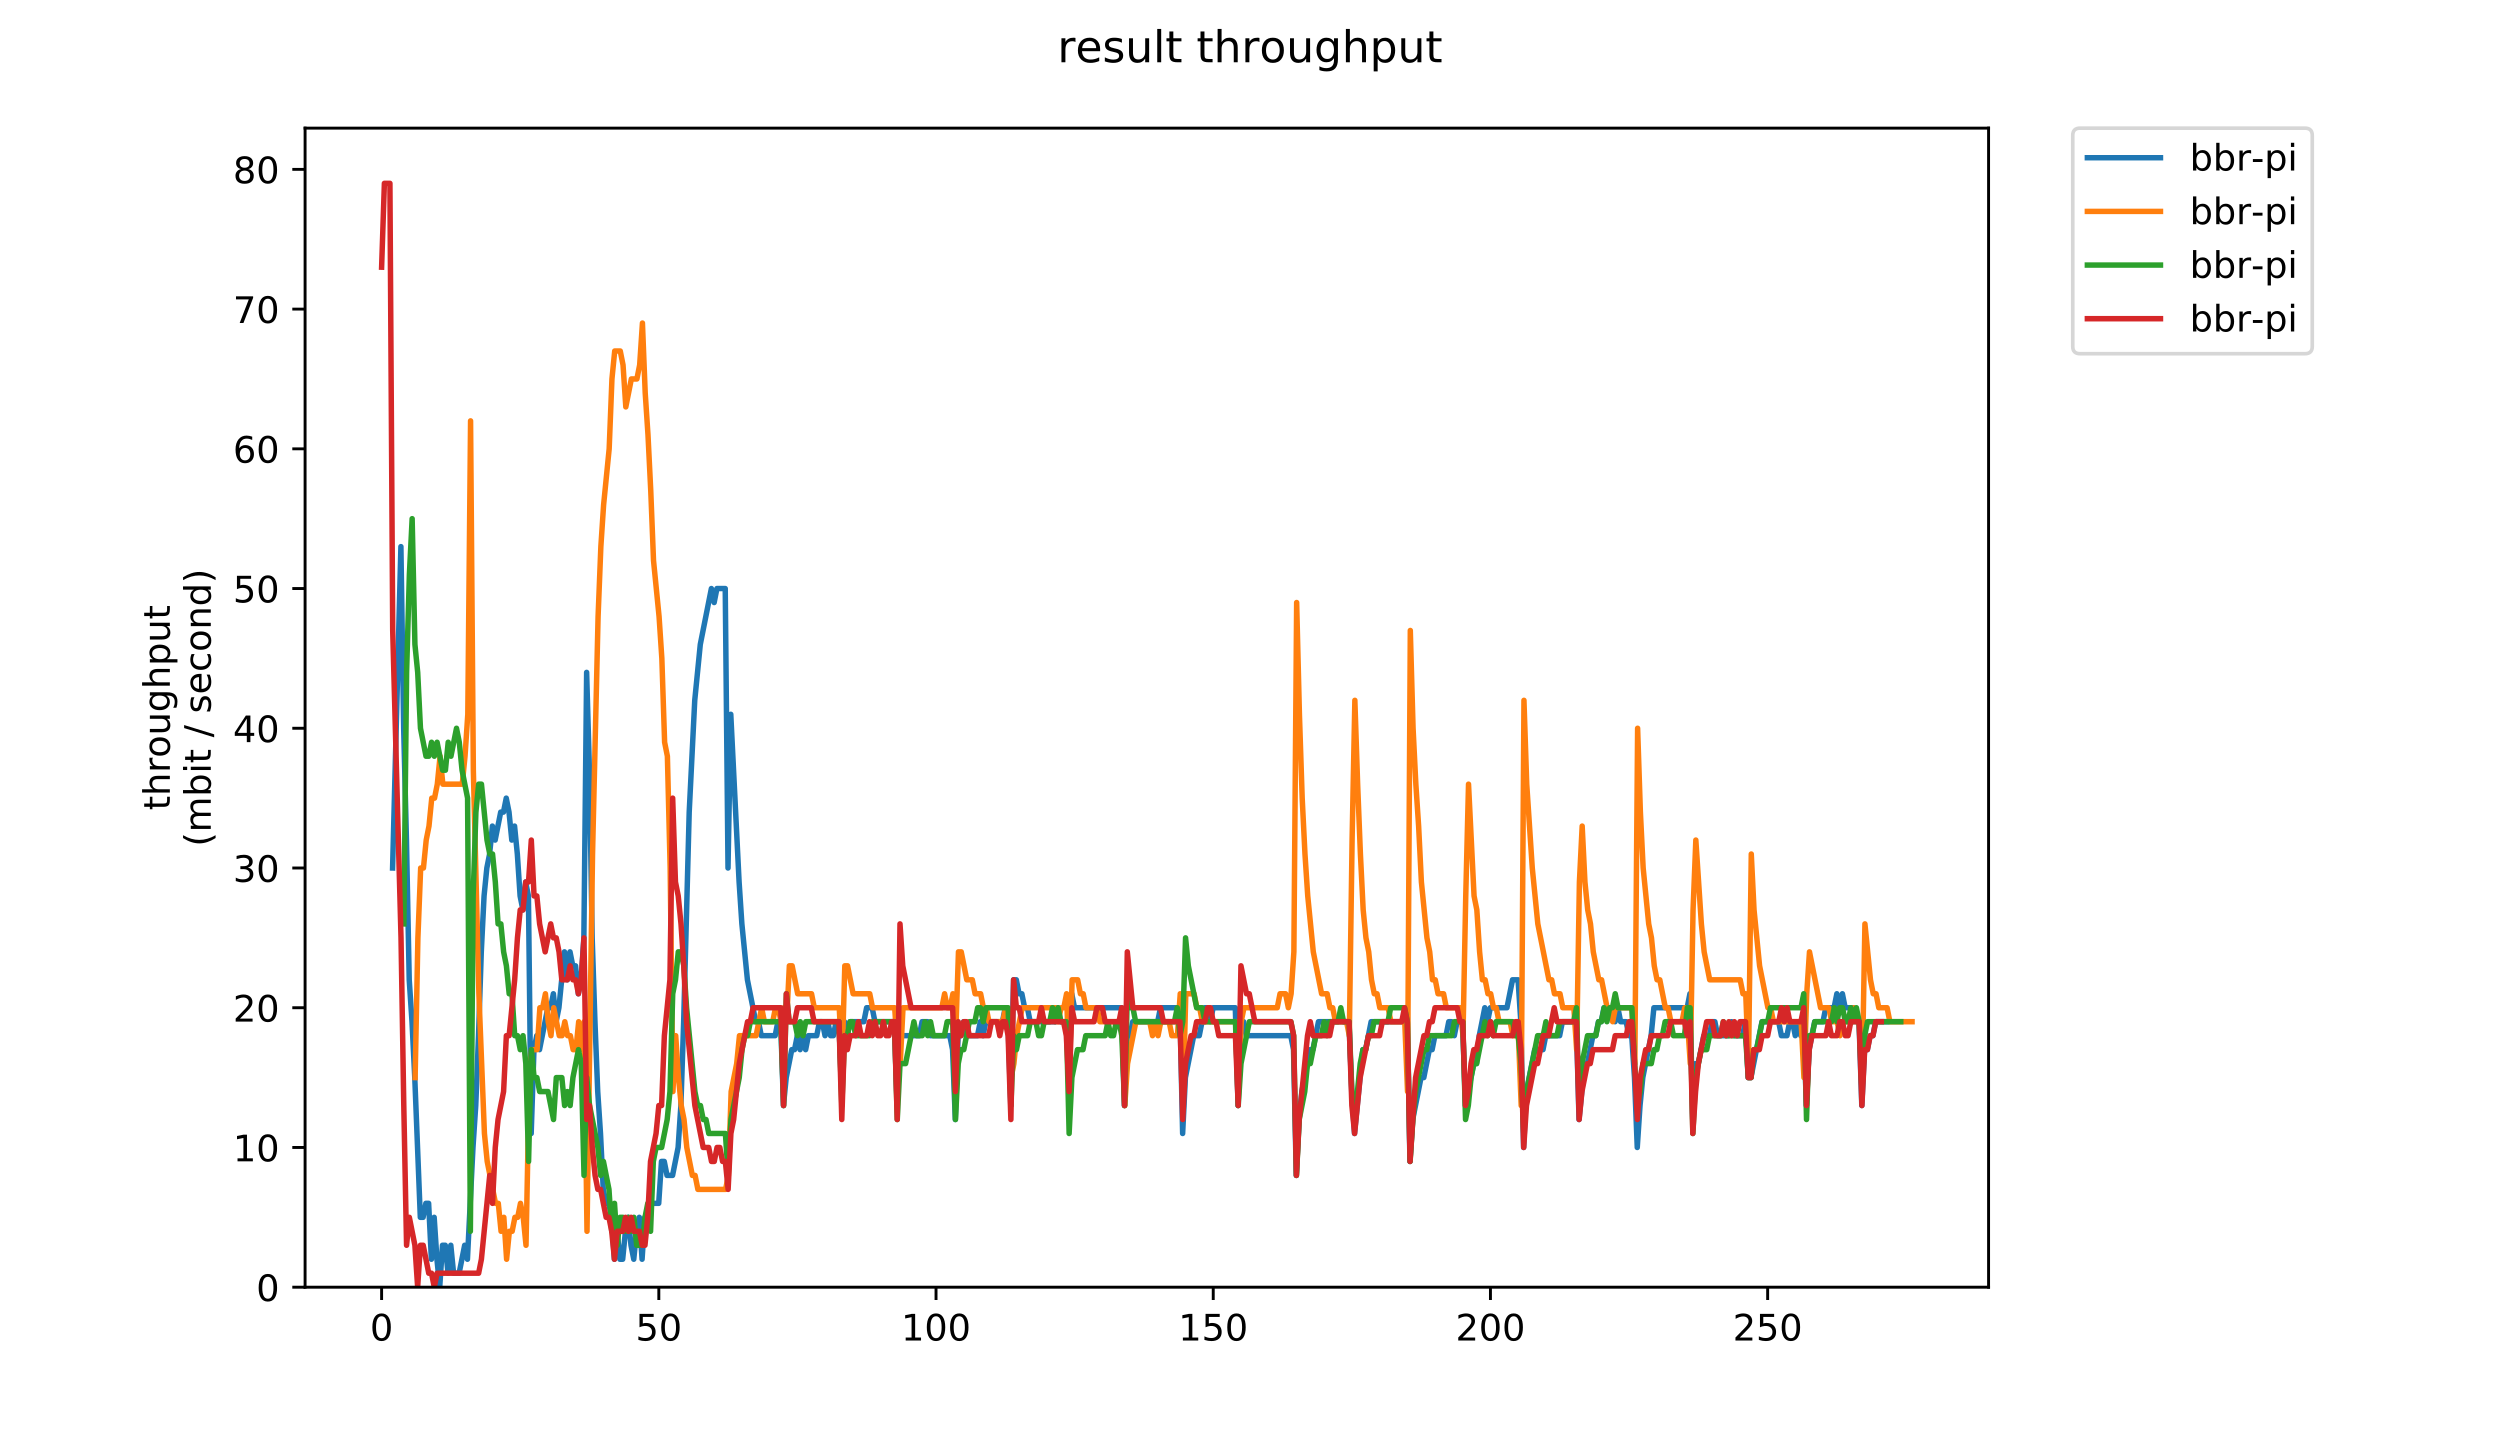 <?xml version="1.0" encoding="utf-8" standalone="no"?>
<!DOCTYPE svg PUBLIC "-//W3C//DTD SVG 1.1//EN"
  "http://www.w3.org/Graphics/SVG/1.1/DTD/svg11.dtd">
<!-- Created with matplotlib (https://matplotlib.org/) -->
<svg height="396pt" version="1.1" viewBox="0 0 684 396" width="684pt" xmlns="http://www.w3.org/2000/svg" xmlns:xlink="http://www.w3.org/1999/xlink">
 <defs>
  <style type="text/css">
*{stroke-linecap:butt;stroke-linejoin:round;}
  </style>
 </defs>
 <g id="figure_1">
  <g id="patch_1">
   <path d="M 0 396 
L 684 396 
L 684 0 
L 0 0 
z
" style="fill:#ffffff;"/>
  </g>
  <g id="axes_1">
   <g id="patch_2">
    <path d="M 83.472 352.174 
L 544.074 352.174 
L 544.074 35.062 
L 83.472 35.062 
z
" style="fill:#ffffff;"/>
   </g>
   <g id="matplotlib.axis_1">
    <g id="xtick_1">
     <g id="line2d_1">
      <defs>
       <path d="M 0 0 
L 0 3.5 
" id="m6c207c4e30" style="stroke:#000000;stroke-width:0.8;"/>
      </defs>
      <g>
       <use style="stroke:#000000;stroke-width:0.8;" x="104.409" xlink:href="#m6c207c4e30" y="352.174"/>
      </g>
     </g>
     <g id="text_1">
      <!-- 0 -->
      <defs>
       <path d="M 31.781 66.406 
Q 24.172 66.406 20.328 58.906 
Q 16.5 51.422 16.5 36.375 
Q 16.5 21.391 20.328 13.891 
Q 24.172 6.391 31.781 6.391 
Q 39.453 6.391 43.281 13.891 
Q 47.125 21.391 47.125 36.375 
Q 47.125 51.422 43.281 58.906 
Q 39.453 66.406 31.781 66.406 
z
M 31.781 74.219 
Q 44.047 74.219 50.516 64.516 
Q 56.984 54.828 56.984 36.375 
Q 56.984 17.969 50.516 8.266 
Q 44.047 -1.422 31.781 -1.422 
Q 19.531 -1.422 13.062 8.266 
Q 6.594 17.969 6.594 36.375 
Q 6.594 54.828 13.062 64.516 
Q 19.531 74.219 31.781 74.219 
z
" id="DejaVuSans-48"/>
      </defs>
      <g transform="translate(101.228 366.773)scale(0.1 -0.1)">
       <use xlink:href="#DejaVuSans-48"/>
      </g>
     </g>
    </g>
    <g id="xtick_2">
     <g id="line2d_2">
      <g>
       <use style="stroke:#000000;stroke-width:0.8;" x="180.253" xlink:href="#m6c207c4e30" y="352.174"/>
      </g>
     </g>
     <g id="text_2">
      <!-- 50 -->
      <defs>
       <path d="M 10.797 72.906 
L 49.516 72.906 
L 49.516 64.594 
L 19.828 64.594 
L 19.828 46.734 
Q 21.969 47.469 24.109 47.828 
Q 26.266 48.188 28.422 48.188 
Q 40.625 48.188 47.75 41.5 
Q 54.891 34.812 54.891 23.391 
Q 54.891 11.625 47.562 5.094 
Q 40.234 -1.422 26.906 -1.422 
Q 22.312 -1.422 17.547 -0.641 
Q 12.797 0.141 7.719 1.703 
L 7.719 11.625 
Q 12.109 9.234 16.797 8.062 
Q 21.484 6.891 26.703 6.891 
Q 35.156 6.891 40.078 11.328 
Q 45.016 15.766 45.016 23.391 
Q 45.016 31 40.078 35.438 
Q 35.156 39.891 26.703 39.891 
Q 22.75 39.891 18.812 39.016 
Q 14.891 38.141 10.797 36.281 
z
" id="DejaVuSans-53"/>
      </defs>
      <g transform="translate(173.891 366.773)scale(0.1 -0.1)">
       <use xlink:href="#DejaVuSans-53"/>
       <use x="63.623" xlink:href="#DejaVuSans-48"/>
      </g>
     </g>
    </g>
    <g id="xtick_3">
     <g id="line2d_3">
      <g>
       <use style="stroke:#000000;stroke-width:0.8;" x="256.097" xlink:href="#m6c207c4e30" y="352.174"/>
      </g>
     </g>
     <g id="text_3">
      <!-- 100 -->
      <defs>
       <path d="M 12.406 8.297 
L 28.516 8.297 
L 28.516 63.922 
L 10.984 60.406 
L 10.984 69.391 
L 28.422 72.906 
L 38.281 72.906 
L 38.281 8.297 
L 54.391 8.297 
L 54.391 0 
L 12.406 0 
z
" id="DejaVuSans-49"/>
      </defs>
      <g transform="translate(246.554 366.773)scale(0.1 -0.1)">
       <use xlink:href="#DejaVuSans-49"/>
       <use x="63.623" xlink:href="#DejaVuSans-48"/>
       <use x="127.246" xlink:href="#DejaVuSans-48"/>
      </g>
     </g>
    </g>
    <g id="xtick_4">
     <g id="line2d_4">
      <g>
       <use style="stroke:#000000;stroke-width:0.8;" x="331.942" xlink:href="#m6c207c4e30" y="352.174"/>
      </g>
     </g>
     <g id="text_4">
      <!-- 150 -->
      <g transform="translate(322.398 366.773)scale(0.1 -0.1)">
       <use xlink:href="#DejaVuSans-49"/>
       <use x="63.623" xlink:href="#DejaVuSans-53"/>
       <use x="127.246" xlink:href="#DejaVuSans-48"/>
      </g>
     </g>
    </g>
    <g id="xtick_5">
     <g id="line2d_5">
      <g>
       <use style="stroke:#000000;stroke-width:0.8;" x="407.786" xlink:href="#m6c207c4e30" y="352.174"/>
      </g>
     </g>
     <g id="text_5">
      <!-- 200 -->
      <defs>
       <path d="M 19.188 8.297 
L 53.609 8.297 
L 53.609 0 
L 7.328 0 
L 7.328 8.297 
Q 12.938 14.109 22.625 23.891 
Q 32.328 33.688 34.812 36.531 
Q 39.547 41.844 41.422 45.531 
Q 43.312 49.219 43.312 52.781 
Q 43.312 58.594 39.234 62.25 
Q 35.156 65.922 28.609 65.922 
Q 23.969 65.922 18.812 64.312 
Q 13.672 62.703 7.812 59.422 
L 7.812 69.391 
Q 13.766 71.781 18.938 73 
Q 24.125 74.219 28.422 74.219 
Q 39.75 74.219 46.484 68.547 
Q 53.219 62.891 53.219 53.422 
Q 53.219 48.922 51.531 44.891 
Q 49.859 40.875 45.406 35.406 
Q 44.188 33.984 37.641 27.219 
Q 31.109 20.453 19.188 8.297 
z
" id="DejaVuSans-50"/>
      </defs>
      <g transform="translate(398.242 366.773)scale(0.1 -0.1)">
       <use xlink:href="#DejaVuSans-50"/>
       <use x="63.623" xlink:href="#DejaVuSans-48"/>
       <use x="127.246" xlink:href="#DejaVuSans-48"/>
      </g>
     </g>
    </g>
    <g id="xtick_6">
     <g id="line2d_6">
      <g>
       <use style="stroke:#000000;stroke-width:0.8;" x="483.63" xlink:href="#m6c207c4e30" y="352.174"/>
      </g>
     </g>
     <g id="text_6">
      <!-- 250 -->
      <g transform="translate(474.086 366.773)scale(0.1 -0.1)">
       <use xlink:href="#DejaVuSans-50"/>
       <use x="63.623" xlink:href="#DejaVuSans-53"/>
       <use x="127.246" xlink:href="#DejaVuSans-48"/>
      </g>
     </g>
    </g>
   </g>
   <g id="matplotlib.axis_2">
    <g id="ytick_1">
     <g id="line2d_7">
      <defs>
       <path d="M 0 0 
L -3.5 0 
" id="m877f5b9f94" style="stroke:#000000;stroke-width:0.8;"/>
      </defs>
      <g>
       <use style="stroke:#000000;stroke-width:0.8;" x="83.472" xlink:href="#m877f5b9f94" y="352.174"/>
      </g>
     </g>
     <g id="text_7">
      <!-- 0 -->
      <g transform="translate(70.11 355.973)scale(0.1 -0.1)">
       <use xlink:href="#DejaVuSans-48"/>
      </g>
     </g>
    </g>
    <g id="ytick_2">
     <g id="line2d_8">
      <g>
       <use style="stroke:#000000;stroke-width:0.8;" x="83.472" xlink:href="#m877f5b9f94" y="313.945"/>
      </g>
     </g>
     <g id="text_8">
      <!-- 10 -->
      <g transform="translate(63.747 317.744)scale(0.1 -0.1)">
       <use xlink:href="#DejaVuSans-49"/>
       <use x="63.623" xlink:href="#DejaVuSans-48"/>
      </g>
     </g>
    </g>
    <g id="ytick_3">
     <g id="line2d_9">
      <g>
       <use style="stroke:#000000;stroke-width:0.8;" x="83.472" xlink:href="#m877f5b9f94" y="275.716"/>
      </g>
     </g>
     <g id="text_9">
      <!-- 20 -->
      <g transform="translate(63.747 279.515)scale(0.1 -0.1)">
       <use xlink:href="#DejaVuSans-50"/>
       <use x="63.623" xlink:href="#DejaVuSans-48"/>
      </g>
     </g>
    </g>
    <g id="ytick_4">
     <g id="line2d_10">
      <g>
       <use style="stroke:#000000;stroke-width:0.8;" x="83.472" xlink:href="#m877f5b9f94" y="237.486"/>
      </g>
     </g>
     <g id="text_10">
      <!-- 30 -->
      <defs>
       <path d="M 40.578 39.312 
Q 47.656 37.797 51.625 33 
Q 55.609 28.219 55.609 21.188 
Q 55.609 10.406 48.188 4.484 
Q 40.766 -1.422 27.094 -1.422 
Q 22.516 -1.422 17.656 -0.516 
Q 12.797 0.391 7.625 2.203 
L 7.625 11.719 
Q 11.719 9.328 16.594 8.109 
Q 21.484 6.891 26.812 6.891 
Q 36.078 6.891 40.938 10.547 
Q 45.797 14.203 45.797 21.188 
Q 45.797 27.641 41.281 31.266 
Q 36.766 34.906 28.719 34.906 
L 20.219 34.906 
L 20.219 43.016 
L 29.109 43.016 
Q 36.375 43.016 40.234 45.922 
Q 44.094 48.828 44.094 54.297 
Q 44.094 59.906 40.109 62.906 
Q 36.141 65.922 28.719 65.922 
Q 24.656 65.922 20.016 65.031 
Q 15.375 64.156 9.812 62.312 
L 9.812 71.094 
Q 15.438 72.656 20.344 73.438 
Q 25.25 74.219 29.594 74.219 
Q 40.828 74.219 47.359 69.109 
Q 53.906 64.016 53.906 55.328 
Q 53.906 49.266 50.438 45.094 
Q 46.969 40.922 40.578 39.312 
z
" id="DejaVuSans-51"/>
      </defs>
      <g transform="translate(63.747 241.286)scale(0.1 -0.1)">
       <use xlink:href="#DejaVuSans-51"/>
       <use x="63.623" xlink:href="#DejaVuSans-48"/>
      </g>
     </g>
    </g>
    <g id="ytick_5">
     <g id="line2d_11">
      <g>
       <use style="stroke:#000000;stroke-width:0.8;" x="83.472" xlink:href="#m877f5b9f94" y="199.257"/>
      </g>
     </g>
     <g id="text_11">
      <!-- 40 -->
      <defs>
       <path d="M 37.797 64.312 
L 12.891 25.391 
L 37.797 25.391 
z
M 35.203 72.906 
L 47.609 72.906 
L 47.609 25.391 
L 58.016 25.391 
L 58.016 17.188 
L 47.609 17.188 
L 47.609 0 
L 37.797 0 
L 37.797 17.188 
L 4.891 17.188 
L 4.891 26.703 
z
" id="DejaVuSans-52"/>
      </defs>
      <g transform="translate(63.747 203.056)scale(0.1 -0.1)">
       <use xlink:href="#DejaVuSans-52"/>
       <use x="63.623" xlink:href="#DejaVuSans-48"/>
      </g>
     </g>
    </g>
    <g id="ytick_6">
     <g id="line2d_12">
      <g>
       <use style="stroke:#000000;stroke-width:0.8;" x="83.472" xlink:href="#m877f5b9f94" y="161.028"/>
      </g>
     </g>
     <g id="text_12">
      <!-- 50 -->
      <g transform="translate(63.747 164.827)scale(0.1 -0.1)">
       <use xlink:href="#DejaVuSans-53"/>
       <use x="63.623" xlink:href="#DejaVuSans-48"/>
      </g>
     </g>
    </g>
    <g id="ytick_7">
     <g id="line2d_13">
      <g>
       <use style="stroke:#000000;stroke-width:0.8;" x="83.472" xlink:href="#m877f5b9f94" y="122.799"/>
      </g>
     </g>
     <g id="text_13">
      <!-- 60 -->
      <defs>
       <path d="M 33.016 40.375 
Q 26.375 40.375 22.484 35.828 
Q 18.609 31.297 18.609 23.391 
Q 18.609 15.531 22.484 10.953 
Q 26.375 6.391 33.016 6.391 
Q 39.656 6.391 43.531 10.953 
Q 47.406 15.531 47.406 23.391 
Q 47.406 31.297 43.531 35.828 
Q 39.656 40.375 33.016 40.375 
z
M 52.594 71.297 
L 52.594 62.312 
Q 48.875 64.062 45.094 64.984 
Q 41.312 65.922 37.594 65.922 
Q 27.828 65.922 22.672 59.328 
Q 17.531 52.734 16.797 39.406 
Q 19.672 43.656 24.016 45.922 
Q 28.375 48.188 33.594 48.188 
Q 44.578 48.188 50.953 41.516 
Q 57.328 34.859 57.328 23.391 
Q 57.328 12.156 50.688 5.359 
Q 44.047 -1.422 33.016 -1.422 
Q 20.359 -1.422 13.672 8.266 
Q 6.984 17.969 6.984 36.375 
Q 6.984 53.656 15.188 63.938 
Q 23.391 74.219 37.203 74.219 
Q 40.922 74.219 44.703 73.484 
Q 48.484 72.75 52.594 71.297 
z
" id="DejaVuSans-54"/>
      </defs>
      <g transform="translate(63.747 126.598)scale(0.1 -0.1)">
       <use xlink:href="#DejaVuSans-54"/>
       <use x="63.623" xlink:href="#DejaVuSans-48"/>
      </g>
     </g>
    </g>
    <g id="ytick_8">
     <g id="line2d_14">
      <g>
       <use style="stroke:#000000;stroke-width:0.8;" x="83.472" xlink:href="#m877f5b9f94" y="84.569"/>
      </g>
     </g>
     <g id="text_14">
      <!-- 70 -->
      <defs>
       <path d="M 8.203 72.906 
L 55.078 72.906 
L 55.078 68.703 
L 28.609 0 
L 18.312 0 
L 43.219 64.594 
L 8.203 64.594 
z
" id="DejaVuSans-55"/>
      </defs>
      <g transform="translate(63.747 88.369)scale(0.1 -0.1)">
       <use xlink:href="#DejaVuSans-55"/>
       <use x="63.623" xlink:href="#DejaVuSans-48"/>
      </g>
     </g>
    </g>
    <g id="ytick_9">
     <g id="line2d_15">
      <g>
       <use style="stroke:#000000;stroke-width:0.8;" x="83.472" xlink:href="#m877f5b9f94" y="46.34"/>
      </g>
     </g>
     <g id="text_15">
      <!-- 80 -->
      <defs>
       <path d="M 31.781 34.625 
Q 24.75 34.625 20.719 30.859 
Q 16.703 27.094 16.703 20.516 
Q 16.703 13.922 20.719 10.156 
Q 24.75 6.391 31.781 6.391 
Q 38.812 6.391 42.859 10.172 
Q 46.922 13.969 46.922 20.516 
Q 46.922 27.094 42.891 30.859 
Q 38.875 34.625 31.781 34.625 
z
M 21.922 38.812 
Q 15.578 40.375 12.031 44.719 
Q 8.5 49.078 8.5 55.328 
Q 8.5 64.062 14.719 69.141 
Q 20.953 74.219 31.781 74.219 
Q 42.672 74.219 48.875 69.141 
Q 55.078 64.062 55.078 55.328 
Q 55.078 49.078 51.531 44.719 
Q 48 40.375 41.703 38.812 
Q 48.828 37.156 52.797 32.312 
Q 56.781 27.484 56.781 20.516 
Q 56.781 9.906 50.312 4.234 
Q 43.844 -1.422 31.781 -1.422 
Q 19.734 -1.422 13.25 4.234 
Q 6.781 9.906 6.781 20.516 
Q 6.781 27.484 10.781 32.312 
Q 14.797 37.156 21.922 38.812 
z
M 18.312 54.391 
Q 18.312 48.734 21.844 45.562 
Q 25.391 42.391 31.781 42.391 
Q 38.141 42.391 41.719 45.562 
Q 45.312 48.734 45.312 54.391 
Q 45.312 60.062 41.719 63.234 
Q 38.141 66.406 31.781 66.406 
Q 25.391 66.406 21.844 63.234 
Q 18.312 60.062 18.312 54.391 
z
" id="DejaVuSans-56"/>
      </defs>
      <g transform="translate(63.747 50.139)scale(0.1 -0.1)">
       <use xlink:href="#DejaVuSans-56"/>
       <use x="63.623" xlink:href="#DejaVuSans-48"/>
      </g>
     </g>
    </g>
    <g id="text_16">
     <!-- throughput -->
     <defs>
      <path d="M 18.312 70.219 
L 18.312 54.688 
L 36.812 54.688 
L 36.812 47.703 
L 18.312 47.703 
L 18.312 18.016 
Q 18.312 11.328 20.141 9.422 
Q 21.969 7.516 27.594 7.516 
L 36.812 7.516 
L 36.812 0 
L 27.594 0 
Q 17.188 0 13.234 3.875 
Q 9.281 7.766 9.281 18.016 
L 9.281 47.703 
L 2.688 47.703 
L 2.688 54.688 
L 9.281 54.688 
L 9.281 70.219 
z
" id="DejaVuSans-116"/>
      <path d="M 54.891 33.016 
L 54.891 0 
L 45.906 0 
L 45.906 32.719 
Q 45.906 40.484 42.875 44.328 
Q 39.844 48.188 33.797 48.188 
Q 26.516 48.188 22.312 43.547 
Q 18.109 38.922 18.109 30.906 
L 18.109 0 
L 9.078 0 
L 9.078 75.984 
L 18.109 75.984 
L 18.109 46.188 
Q 21.344 51.125 25.703 53.562 
Q 30.078 56 35.797 56 
Q 45.219 56 50.047 50.172 
Q 54.891 44.344 54.891 33.016 
z
" id="DejaVuSans-104"/>
      <path d="M 41.109 46.297 
Q 39.594 47.172 37.812 47.578 
Q 36.031 48 33.891 48 
Q 26.266 48 22.188 43.047 
Q 18.109 38.094 18.109 28.812 
L 18.109 0 
L 9.078 0 
L 9.078 54.688 
L 18.109 54.688 
L 18.109 46.188 
Q 20.953 51.172 25.484 53.578 
Q 30.031 56 36.531 56 
Q 37.453 56 38.578 55.875 
Q 39.703 55.766 41.062 55.516 
z
" id="DejaVuSans-114"/>
      <path d="M 30.609 48.391 
Q 23.391 48.391 19.188 42.75 
Q 14.984 37.109 14.984 27.297 
Q 14.984 17.484 19.156 11.844 
Q 23.344 6.203 30.609 6.203 
Q 37.797 6.203 41.984 11.859 
Q 46.188 17.531 46.188 27.297 
Q 46.188 37.016 41.984 42.703 
Q 37.797 48.391 30.609 48.391 
z
M 30.609 56 
Q 42.328 56 49.016 48.375 
Q 55.719 40.766 55.719 27.297 
Q 55.719 13.875 49.016 6.219 
Q 42.328 -1.422 30.609 -1.422 
Q 18.844 -1.422 12.172 6.219 
Q 5.516 13.875 5.516 27.297 
Q 5.516 40.766 12.172 48.375 
Q 18.844 56 30.609 56 
z
" id="DejaVuSans-111"/>
      <path d="M 8.5 21.578 
L 8.5 54.688 
L 17.484 54.688 
L 17.484 21.922 
Q 17.484 14.156 20.5 10.266 
Q 23.531 6.391 29.594 6.391 
Q 36.859 6.391 41.078 11.031 
Q 45.312 15.672 45.312 23.688 
L 45.312 54.688 
L 54.297 54.688 
L 54.297 0 
L 45.312 0 
L 45.312 8.406 
Q 42.047 3.422 37.719 1 
Q 33.406 -1.422 27.688 -1.422 
Q 18.266 -1.422 13.375 4.438 
Q 8.5 10.297 8.5 21.578 
z
M 31.109 56 
z
" id="DejaVuSans-117"/>
      <path d="M 45.406 27.984 
Q 45.406 37.75 41.375 43.109 
Q 37.359 48.484 30.078 48.484 
Q 22.859 48.484 18.828 43.109 
Q 14.797 37.75 14.797 27.984 
Q 14.797 18.266 18.828 12.891 
Q 22.859 7.516 30.078 7.516 
Q 37.359 7.516 41.375 12.891 
Q 45.406 18.266 45.406 27.984 
z
M 54.391 6.781 
Q 54.391 -7.172 48.188 -13.984 
Q 42 -20.797 29.203 -20.797 
Q 24.469 -20.797 20.266 -20.094 
Q 16.062 -19.391 12.109 -17.922 
L 12.109 -9.188 
Q 16.062 -11.328 19.922 -12.344 
Q 23.781 -13.375 27.781 -13.375 
Q 36.625 -13.375 41.016 -8.766 
Q 45.406 -4.156 45.406 5.172 
L 45.406 9.625 
Q 42.625 4.781 38.281 2.391 
Q 33.938 0 27.875 0 
Q 17.828 0 11.672 7.656 
Q 5.516 15.328 5.516 27.984 
Q 5.516 40.672 11.672 48.328 
Q 17.828 56 27.875 56 
Q 33.938 56 38.281 53.609 
Q 42.625 51.219 45.406 46.391 
L 45.406 54.688 
L 54.391 54.688 
z
" id="DejaVuSans-103"/>
      <path d="M 18.109 8.203 
L 18.109 -20.797 
L 9.078 -20.797 
L 9.078 54.688 
L 18.109 54.688 
L 18.109 46.391 
Q 20.953 51.266 25.266 53.625 
Q 29.594 56 35.594 56 
Q 45.562 56 51.781 48.094 
Q 58.016 40.188 58.016 27.297 
Q 58.016 14.406 51.781 6.484 
Q 45.562 -1.422 35.594 -1.422 
Q 29.594 -1.422 25.266 0.953 
Q 20.953 3.328 18.109 8.203 
z
M 48.688 27.297 
Q 48.688 37.203 44.609 42.844 
Q 40.531 48.484 33.406 48.484 
Q 26.266 48.484 22.188 42.844 
Q 18.109 37.203 18.109 27.297 
Q 18.109 17.391 22.188 11.75 
Q 26.266 6.109 33.406 6.109 
Q 40.531 6.109 44.609 11.75 
Q 48.688 17.391 48.688 27.297 
z
" id="DejaVuSans-112"/>
     </defs>
     <g transform="translate(46.47 221.675)rotate(-90)scale(0.1 -0.1)">
      <use xlink:href="#DejaVuSans-116"/>
      <use x="39.209" xlink:href="#DejaVuSans-104"/>
      <use x="102.588" xlink:href="#DejaVuSans-114"/>
      <use x="143.67" xlink:href="#DejaVuSans-111"/>
      <use x="204.852" xlink:href="#DejaVuSans-117"/>
      <use x="268.23" xlink:href="#DejaVuSans-103"/>
      <use x="331.707" xlink:href="#DejaVuSans-104"/>
      <use x="395.086" xlink:href="#DejaVuSans-112"/>
      <use x="458.562" xlink:href="#DejaVuSans-117"/>
      <use x="521.941" xlink:href="#DejaVuSans-116"/>
     </g>
     <!-- (mbit / second) -->
     <defs>
      <path d="M 31 75.875 
Q 24.469 64.656 21.281 53.656 
Q 18.109 42.672 18.109 31.391 
Q 18.109 20.125 21.312 9.062 
Q 24.516 -2 31 -13.188 
L 23.188 -13.188 
Q 15.875 -1.703 12.234 9.375 
Q 8.594 20.453 8.594 31.391 
Q 8.594 42.281 12.203 53.312 
Q 15.828 64.359 23.188 75.875 
z
" id="DejaVuSans-40"/>
      <path d="M 52 44.188 
Q 55.375 50.25 60.062 53.125 
Q 64.75 56 71.094 56 
Q 79.641 56 84.281 50.016 
Q 88.922 44.047 88.922 33.016 
L 88.922 0 
L 79.891 0 
L 79.891 32.719 
Q 79.891 40.578 77.094 44.375 
Q 74.312 48.188 68.609 48.188 
Q 61.625 48.188 57.562 43.547 
Q 53.516 38.922 53.516 30.906 
L 53.516 0 
L 44.484 0 
L 44.484 32.719 
Q 44.484 40.625 41.703 44.406 
Q 38.922 48.188 33.109 48.188 
Q 26.219 48.188 22.156 43.531 
Q 18.109 38.875 18.109 30.906 
L 18.109 0 
L 9.078 0 
L 9.078 54.688 
L 18.109 54.688 
L 18.109 46.188 
Q 21.188 51.219 25.484 53.609 
Q 29.781 56 35.688 56 
Q 41.656 56 45.828 52.969 
Q 50 49.953 52 44.188 
z
" id="DejaVuSans-109"/>
      <path d="M 48.688 27.297 
Q 48.688 37.203 44.609 42.844 
Q 40.531 48.484 33.406 48.484 
Q 26.266 48.484 22.188 42.844 
Q 18.109 37.203 18.109 27.297 
Q 18.109 17.391 22.188 11.75 
Q 26.266 6.109 33.406 6.109 
Q 40.531 6.109 44.609 11.75 
Q 48.688 17.391 48.688 27.297 
z
M 18.109 46.391 
Q 20.953 51.266 25.266 53.625 
Q 29.594 56 35.594 56 
Q 45.562 56 51.781 48.094 
Q 58.016 40.188 58.016 27.297 
Q 58.016 14.406 51.781 6.484 
Q 45.562 -1.422 35.594 -1.422 
Q 29.594 -1.422 25.266 0.953 
Q 20.953 3.328 18.109 8.203 
L 18.109 0 
L 9.078 0 
L 9.078 75.984 
L 18.109 75.984 
z
" id="DejaVuSans-98"/>
      <path d="M 9.422 54.688 
L 18.406 54.688 
L 18.406 0 
L 9.422 0 
z
M 9.422 75.984 
L 18.406 75.984 
L 18.406 64.594 
L 9.422 64.594 
z
" id="DejaVuSans-105"/>
      <path id="DejaVuSans-32"/>
      <path d="M 25.391 72.906 
L 33.688 72.906 
L 8.297 -9.281 
L 0 -9.281 
z
" id="DejaVuSans-47"/>
      <path d="M 44.281 53.078 
L 44.281 44.578 
Q 40.484 46.531 36.375 47.5 
Q 32.281 48.484 27.875 48.484 
Q 21.188 48.484 17.844 46.438 
Q 14.5 44.391 14.5 40.281 
Q 14.5 37.156 16.891 35.375 
Q 19.281 33.594 26.516 31.984 
L 29.594 31.297 
Q 39.156 29.25 43.188 25.516 
Q 47.219 21.781 47.219 15.094 
Q 47.219 7.469 41.188 3.016 
Q 35.156 -1.422 24.609 -1.422 
Q 20.219 -1.422 15.453 -0.562 
Q 10.688 0.297 5.422 2 
L 5.422 11.281 
Q 10.406 8.688 15.234 7.391 
Q 20.062 6.109 24.812 6.109 
Q 31.156 6.109 34.562 8.281 
Q 37.984 10.453 37.984 14.406 
Q 37.984 18.062 35.516 20.016 
Q 33.062 21.969 24.703 23.781 
L 21.578 24.516 
Q 13.234 26.266 9.516 29.906 
Q 5.812 33.547 5.812 39.891 
Q 5.812 47.609 11.281 51.797 
Q 16.75 56 26.812 56 
Q 31.781 56 36.172 55.266 
Q 40.578 54.547 44.281 53.078 
z
" id="DejaVuSans-115"/>
      <path d="M 56.203 29.594 
L 56.203 25.203 
L 14.891 25.203 
Q 15.484 15.922 20.484 11.062 
Q 25.484 6.203 34.422 6.203 
Q 39.594 6.203 44.453 7.469 
Q 49.312 8.734 54.109 11.281 
L 54.109 2.781 
Q 49.266 0.734 44.188 -0.344 
Q 39.109 -1.422 33.891 -1.422 
Q 20.797 -1.422 13.156 6.188 
Q 5.516 13.812 5.516 26.812 
Q 5.516 40.234 12.766 48.109 
Q 20.016 56 32.328 56 
Q 43.359 56 49.781 48.891 
Q 56.203 41.797 56.203 29.594 
z
M 47.219 32.234 
Q 47.125 39.594 43.094 43.984 
Q 39.062 48.391 32.422 48.391 
Q 24.906 48.391 20.391 44.141 
Q 15.875 39.891 15.188 32.172 
z
" id="DejaVuSans-101"/>
      <path d="M 48.781 52.594 
L 48.781 44.188 
Q 44.969 46.297 41.141 47.344 
Q 37.312 48.391 33.406 48.391 
Q 24.656 48.391 19.812 42.844 
Q 14.984 37.312 14.984 27.297 
Q 14.984 17.281 19.812 11.734 
Q 24.656 6.203 33.406 6.203 
Q 37.312 6.203 41.141 7.25 
Q 44.969 8.297 48.781 10.406 
L 48.781 2.094 
Q 45.016 0.344 40.984 -0.531 
Q 36.969 -1.422 32.422 -1.422 
Q 20.062 -1.422 12.781 6.344 
Q 5.516 14.109 5.516 27.297 
Q 5.516 40.672 12.859 48.328 
Q 20.219 56 33.016 56 
Q 37.156 56 41.109 55.141 
Q 45.062 54.297 48.781 52.594 
z
" id="DejaVuSans-99"/>
      <path d="M 54.891 33.016 
L 54.891 0 
L 45.906 0 
L 45.906 32.719 
Q 45.906 40.484 42.875 44.328 
Q 39.844 48.188 33.797 48.188 
Q 26.516 48.188 22.312 43.547 
Q 18.109 38.922 18.109 30.906 
L 18.109 0 
L 9.078 0 
L 9.078 54.688 
L 18.109 54.688 
L 18.109 46.188 
Q 21.344 51.125 25.703 53.562 
Q 30.078 56 35.797 56 
Q 45.219 56 50.047 50.172 
Q 54.891 44.344 54.891 33.016 
z
" id="DejaVuSans-110"/>
      <path d="M 45.406 46.391 
L 45.406 75.984 
L 54.391 75.984 
L 54.391 0 
L 45.406 0 
L 45.406 8.203 
Q 42.578 3.328 38.25 0.953 
Q 33.938 -1.422 27.875 -1.422 
Q 17.969 -1.422 11.734 6.484 
Q 5.516 14.406 5.516 27.297 
Q 5.516 40.188 11.734 48.094 
Q 17.969 56 27.875 56 
Q 33.938 56 38.25 53.625 
Q 42.578 51.266 45.406 46.391 
z
M 14.797 27.297 
Q 14.797 17.391 18.875 11.75 
Q 22.953 6.109 30.078 6.109 
Q 37.203 6.109 41.297 11.75 
Q 45.406 17.391 45.406 27.297 
Q 45.406 37.203 41.297 42.844 
Q 37.203 48.484 30.078 48.484 
Q 22.953 48.484 18.875 42.844 
Q 14.797 37.203 14.797 27.297 
z
" id="DejaVuSans-100"/>
      <path d="M 8.016 75.875 
L 15.828 75.875 
Q 23.141 64.359 26.781 53.312 
Q 30.422 42.281 30.422 31.391 
Q 30.422 20.453 26.781 9.375 
Q 23.141 -1.703 15.828 -13.188 
L 8.016 -13.188 
Q 14.5 -2 17.703 9.062 
Q 20.906 20.125 20.906 31.391 
Q 20.906 42.672 17.703 53.656 
Q 14.5 64.656 8.016 75.875 
z
" id="DejaVuSans-41"/>
     </defs>
     <g transform="translate(57.668 231.609)rotate(-90)scale(0.1 -0.1)">
      <use xlink:href="#DejaVuSans-40"/>
      <use x="39.014" xlink:href="#DejaVuSans-109"/>
      <use x="136.426" xlink:href="#DejaVuSans-98"/>
      <use x="199.902" xlink:href="#DejaVuSans-105"/>
      <use x="227.686" xlink:href="#DejaVuSans-116"/>
      <use x="266.895" xlink:href="#DejaVuSans-32"/>
      <use x="298.682" xlink:href="#DejaVuSans-47"/>
      <use x="332.373" xlink:href="#DejaVuSans-32"/>
      <use x="364.16" xlink:href="#DejaVuSans-115"/>
      <use x="416.26" xlink:href="#DejaVuSans-101"/>
      <use x="477.783" xlink:href="#DejaVuSans-99"/>
      <use x="532.764" xlink:href="#DejaVuSans-111"/>
      <use x="593.945" xlink:href="#DejaVuSans-110"/>
      <use x="657.324" xlink:href="#DejaVuSans-100"/>
      <use x="720.801" xlink:href="#DejaVuSans-41"/>
     </g>
    </g>
   </g>
   <g id="line2d_16">
    <path clip-path="url(#pdd96b04997)" d="M 107.412 237.486 
L 109.688 149.559 
L 110.446 199.257 
L 111.204 229.841 
L 111.963 268.07 
L 112.721 279.539 
L 113.48 294.83 
L 114.997 333.06 
L 115.755 333.06 
L 116.514 329.237 
L 117.272 329.237 
L 118.03 344.528 
L 118.789 333.06 
L 119.547 344.528 
L 120.306 352.174 
L 121.064 340.705 
L 121.823 340.705 
L 122.581 348.351 
L 123.34 340.705 
L 124.098 348.351 
L 125.615 348.351 
L 127.132 340.705 
L 127.89 344.528 
L 129.407 313.945 
L 130.165 302.476 
L 130.924 283.362 
L 131.682 260.424 
L 132.441 245.132 
L 133.199 237.486 
L 133.958 233.663 
L 134.716 226.018 
L 135.475 229.841 
L 136.991 222.195 
L 137.75 222.195 
L 138.508 218.372 
L 139.267 222.195 
L 140.025 229.841 
L 140.784 226.018 
L 141.542 233.663 
L 142.301 245.132 
L 143.059 248.955 
L 143.817 241.309 
L 144.576 245.132 
L 145.334 310.122 
L 146.093 287.184 
L 146.851 283.362 
L 147.61 287.184 
L 149.885 275.716 
L 150.643 275.716 
L 151.402 271.893 
L 152.16 279.539 
L 152.919 275.716 
L 154.436 260.424 
L 155.194 268.07 
L 155.953 260.424 
L 156.711 264.247 
L 157.469 264.247 
L 158.228 271.893 
L 158.986 268.07 
L 159.745 256.601 
L 160.503 183.965 
L 161.262 210.726 
L 162.02 256.601 
L 162.779 279.539 
L 163.537 298.653 
L 164.295 310.122 
L 165.054 325.414 
L 165.812 329.237 
L 166.571 329.237 
L 167.329 333.06 
L 168.088 344.528 
L 168.846 336.882 
L 169.605 344.528 
L 170.363 344.528 
L 171.121 336.882 
L 171.88 333.06 
L 172.638 340.705 
L 173.397 344.528 
L 174.155 336.882 
L 174.914 333.06 
L 175.672 344.528 
L 176.431 333.06 
L 177.189 333.06 
L 177.947 329.237 
L 180.223 329.237 
L 180.981 317.768 
L 181.74 317.768 
L 182.498 321.591 
L 184.015 321.591 
L 185.532 313.945 
L 186.29 302.476 
L 187.049 279.539 
L 188.566 222.195 
L 190.082 191.611 
L 191.599 176.32 
L 194.633 161.028 
L 195.392 164.851 
L 196.15 161.028 
L 198.425 161.028 
L 199.184 237.486 
L 199.942 195.434 
L 202.218 241.309 
L 202.976 252.778 
L 204.493 268.07 
L 206.768 279.539 
L 207.527 279.539 
L 208.285 283.362 
L 212.077 283.362 
L 212.836 279.539 
L 213.594 279.539 
L 214.353 302.476 
L 215.111 294.83 
L 216.628 287.184 
L 217.386 287.184 
L 218.145 283.362 
L 218.903 287.184 
L 219.662 283.362 
L 220.42 287.184 
L 221.179 283.362 
L 223.454 283.362 
L 224.212 279.539 
L 224.971 279.539 
L 225.729 283.362 
L 226.488 279.539 
L 227.246 283.362 
L 228.005 283.362 
L 228.763 279.539 
L 229.522 279.539 
L 230.28 298.653 
L 231.038 279.539 
L 231.797 283.362 
L 232.555 279.539 
L 236.347 279.539 
L 237.106 275.716 
L 238.623 275.716 
L 239.381 279.539 
L 244.69 279.539 
L 245.449 302.476 
L 246.207 283.362 
L 251.516 283.362 
L 252.275 279.539 
L 253.792 279.539 
L 254.55 283.362 
L 259.859 283.362 
L 260.618 287.184 
L 261.376 306.299 
L 262.135 283.362 
L 262.893 283.362 
L 263.651 279.539 
L 264.41 283.362 
L 267.444 283.362 
L 268.202 279.539 
L 268.961 283.362 
L 269.719 279.539 
L 274.27 279.539 
L 275.028 275.716 
L 275.787 279.539 
L 276.545 302.476 
L 277.303 268.07 
L 278.062 268.07 
L 278.82 271.893 
L 279.579 271.893 
L 280.337 275.716 
L 281.096 275.716 
L 281.854 279.539 
L 288.68 279.539 
L 289.438 275.716 
L 290.197 279.539 
L 291.714 279.539 
L 292.472 294.83 
L 293.231 271.893 
L 293.989 275.716 
L 306.883 275.716 
L 307.641 302.476 
L 308.4 283.362 
L 309.158 283.362 
L 309.916 279.539 
L 316.742 279.539 
L 317.501 275.716 
L 322.81 275.716 
L 323.568 310.122 
L 324.327 294.83 
L 326.602 283.362 
L 328.119 283.362 
L 329.636 275.716 
L 330.394 275.716 
L 331.153 279.539 
L 331.911 275.716 
L 337.979 275.716 
L 338.737 302.476 
L 339.496 279.539 
L 340.254 279.539 
L 341.013 283.362 
L 353.148 283.362 
L 353.906 287.184 
L 354.665 321.591 
L 355.423 306.299 
L 356.181 298.653 
L 358.457 287.184 
L 359.215 287.184 
L 360.732 279.539 
L 369.075 279.539 
L 369.833 298.653 
L 370.592 310.122 
L 372.867 287.184 
L 373.626 287.184 
L 375.143 279.539 
L 384.244 279.539 
L 385.002 275.716 
L 385.761 317.768 
L 386.519 306.299 
L 388.794 294.83 
L 389.553 294.83 
L 391.07 287.184 
L 391.828 287.184 
L 392.587 283.362 
L 395.62 283.362 
L 396.379 279.539 
L 397.137 279.539 
L 397.896 283.362 
L 398.654 279.539 
L 400.171 279.539 
L 400.93 302.476 
L 403.205 291.007 
L 403.963 291.007 
L 404.722 283.362 
L 406.239 275.716 
L 406.997 279.539 
L 407.756 275.716 
L 412.306 275.716 
L 413.823 268.07 
L 415.34 268.07 
L 416.098 279.539 
L 416.857 313.945 
L 417.615 298.653 
L 419.891 287.184 
L 422.166 287.184 
L 422.924 283.362 
L 426.717 283.362 
L 427.475 279.539 
L 431.267 279.539 
L 432.026 306.299 
L 433.543 291.007 
L 434.301 291.007 
L 435.818 283.362 
L 436.576 283.362 
L 437.335 279.539 
L 438.093 279.539 
L 438.852 275.716 
L 441.127 275.716 
L 441.885 279.539 
L 442.644 275.716 
L 443.402 279.539 
L 444.919 279.539 
L 445.678 283.362 
L 446.436 283.362 
L 447.195 294.83 
L 447.953 313.945 
L 448.711 302.476 
L 449.47 294.83 
L 451.745 283.362 
L 452.504 275.716 
L 461.605 275.716 
L 462.363 271.893 
L 463.122 306.299 
L 463.88 291.007 
L 464.639 291.007 
L 466.156 283.362 
L 467.673 283.362 
L 468.431 279.539 
L 469.189 279.539 
L 469.948 283.362 
L 472.982 283.362 
L 473.74 279.539 
L 474.499 283.362 
L 476.774 283.362 
L 477.532 279.539 
L 478.291 294.83 
L 479.049 294.83 
L 482.083 279.539 
L 486.634 279.539 
L 487.392 283.362 
L 488.909 283.362 
L 489.667 279.539 
L 490.426 279.539 
L 491.184 283.362 
L 491.943 279.539 
L 492.701 283.362 
L 493.46 279.539 
L 494.218 302.476 
L 494.976 287.184 
L 496.493 279.539 
L 498.769 279.539 
L 499.527 275.716 
L 501.802 275.716 
L 502.561 271.893 
L 503.319 275.716 
L 504.078 271.893 
L 504.836 275.716 
L 507.112 275.716 
L 507.87 279.539 
L 508.628 279.539 
L 509.387 302.476 
L 510.145 287.184 
L 510.904 287.184 
L 511.662 283.362 
L 512.421 283.362 
L 513.179 279.539 
L 516.213 279.539 
L 516.213 279.539 
" style="fill:none;stroke:#1f77b4;stroke-linecap:square;stroke-width:1.5;"/>
   </g>
   <g id="line2d_17">
    <path clip-path="url(#pdd96b04997)" d="M 113.578 294.83 
L 114.337 256.601 
L 115.095 237.486 
L 115.854 237.486 
L 116.612 229.841 
L 117.371 226.018 
L 118.129 218.372 
L 118.887 218.372 
L 119.646 214.549 
L 120.404 206.903 
L 121.163 214.549 
L 126.472 214.549 
L 127.23 206.903 
L 127.989 195.434 
L 128.747 115.153 
L 129.506 210.726 
L 131.023 271.893 
L 132.539 310.122 
L 133.298 317.768 
L 135.573 329.237 
L 136.332 329.237 
L 137.09 336.882 
L 137.849 333.06 
L 138.607 344.528 
L 139.365 336.882 
L 140.124 336.882 
L 140.882 333.06 
L 141.641 333.06 
L 142.399 329.237 
L 143.158 333.06 
L 143.916 340.705 
L 144.675 302.476 
L 145.433 287.184 
L 146.95 287.184 
L 147.708 275.716 
L 148.467 275.716 
L 149.225 271.893 
L 149.984 279.539 
L 150.742 283.362 
L 151.5 275.716 
L 153.017 283.362 
L 153.776 283.362 
L 154.534 279.539 
L 155.293 283.362 
L 156.051 283.362 
L 156.81 287.184 
L 157.568 287.184 
L 158.326 279.539 
L 159.085 287.184 
L 159.843 279.539 
L 160.602 336.882 
L 162.119 233.663 
L 163.636 168.674 
L 164.394 149.559 
L 165.152 138.09 
L 166.669 122.799 
L 167.428 103.684 
L 168.186 96.038 
L 169.703 96.038 
L 170.462 99.861 
L 171.22 111.33 
L 172.737 103.684 
L 174.254 103.684 
L 175.012 99.861 
L 175.771 88.392 
L 176.529 107.507 
L 177.288 118.976 
L 178.046 134.267 
L 178.804 153.382 
L 180.321 168.674 
L 181.08 180.143 
L 181.838 203.08 
L 182.597 206.903 
L 183.355 237.486 
L 184.114 298.653 
L 184.872 283.362 
L 185.63 294.83 
L 186.389 302.476 
L 187.147 306.299 
L 187.906 313.945 
L 189.423 321.591 
L 190.181 321.591 
L 190.94 325.414 
L 198.524 325.414 
L 199.282 321.591 
L 200.041 298.653 
L 201.558 291.007 
L 202.316 283.362 
L 206.867 283.362 
L 208.384 275.716 
L 209.142 279.539 
L 211.417 279.539 
L 212.176 275.716 
L 212.934 275.716 
L 213.693 279.539 
L 214.451 275.716 
L 215.21 279.539 
L 215.968 264.247 
L 216.727 264.247 
L 218.243 271.893 
L 222.036 271.893 
L 222.794 275.716 
L 229.62 275.716 
L 230.379 291.007 
L 231.137 264.247 
L 231.895 264.247 
L 233.412 271.893 
L 237.963 271.893 
L 238.721 275.716 
L 244.789 275.716 
L 245.547 287.184 
L 246.306 291.007 
L 247.064 275.716 
L 257.682 275.716 
L 258.441 271.893 
L 259.199 275.716 
L 259.958 275.716 
L 260.716 271.893 
L 261.475 283.362 
L 262.233 260.424 
L 262.992 260.424 
L 264.508 268.07 
L 266.025 268.07 
L 266.784 271.893 
L 268.301 271.893 
L 269.059 275.716 
L 269.818 275.716 
L 270.576 279.539 
L 274.368 279.539 
L 275.127 275.716 
L 275.885 279.539 
L 276.644 294.83 
L 277.402 291.007 
L 278.16 283.362 
L 279.677 275.716 
L 288.779 275.716 
L 289.537 279.539 
L 290.296 275.716 
L 291.054 275.716 
L 291.812 271.893 
L 292.571 294.83 
L 293.329 268.07 
L 294.846 268.07 
L 295.605 271.893 
L 296.363 271.893 
L 297.122 275.716 
L 300.155 275.716 
L 300.914 279.539 
L 306.981 279.539 
L 307.74 302.476 
L 308.498 291.007 
L 310.773 279.539 
L 314.566 279.539 
L 315.324 283.362 
L 316.083 279.539 
L 316.841 283.362 
L 317.599 279.539 
L 319.875 279.539 
L 320.633 283.362 
L 322.15 283.362 
L 322.909 271.893 
L 323.667 302.476 
L 324.425 271.893 
L 326.701 271.893 
L 327.459 275.716 
L 328.218 275.716 
L 328.976 279.539 
L 338.077 279.539 
L 338.836 298.653 
L 339.594 279.539 
L 340.353 275.716 
L 349.454 275.716 
L 350.213 271.893 
L 351.729 271.893 
L 352.488 275.716 
L 353.246 271.893 
L 354.005 260.424 
L 354.763 164.851 
L 355.522 195.434 
L 356.28 218.372 
L 357.038 233.663 
L 357.797 245.132 
L 359.314 260.424 
L 361.589 271.893 
L 363.106 271.893 
L 363.864 275.716 
L 364.623 275.716 
L 365.381 279.539 
L 368.415 279.539 
L 369.174 283.362 
L 369.932 229.841 
L 370.69 191.611 
L 371.449 214.549 
L 372.207 233.663 
L 372.966 248.955 
L 373.724 256.601 
L 374.483 260.424 
L 375.241 268.07 
L 376 271.893 
L 376.758 271.893 
L 377.516 275.716 
L 379.792 275.716 
L 380.55 279.539 
L 384.342 279.539 
L 385.101 298.653 
L 385.859 172.497 
L 386.618 199.257 
L 387.376 214.549 
L 388.135 226.018 
L 388.893 241.309 
L 390.41 256.601 
L 391.168 260.424 
L 391.927 268.07 
L 392.685 268.07 
L 393.444 271.893 
L 394.961 271.893 
L 395.719 275.716 
L 399.511 275.716 
L 400.27 283.362 
L 401.028 245.132 
L 401.787 214.549 
L 403.304 245.132 
L 404.062 248.955 
L 404.82 260.424 
L 405.579 268.07 
L 406.337 268.07 
L 407.096 271.893 
L 407.854 271.893 
L 408.613 275.716 
L 409.371 275.716 
L 410.129 279.539 
L 413.163 279.539 
L 413.922 283.362 
L 415.439 283.362 
L 416.197 302.476 
L 416.955 191.611 
L 417.714 214.549 
L 419.231 237.486 
L 420.748 252.778 
L 423.781 268.07 
L 424.54 268.07 
L 425.298 271.893 
L 426.815 271.893 
L 427.574 275.716 
L 430.607 275.716 
L 431.366 287.184 
L 432.124 241.309 
L 432.883 226.018 
L 433.641 241.309 
L 434.4 248.955 
L 435.158 252.778 
L 435.917 260.424 
L 437.433 268.07 
L 438.192 268.07 
L 439.709 275.716 
L 440.467 275.716 
L 441.226 279.539 
L 441.984 275.716 
L 446.535 275.716 
L 447.293 291.007 
L 448.052 199.257 
L 448.81 222.195 
L 449.569 237.486 
L 451.085 252.778 
L 451.844 256.601 
L 452.602 264.247 
L 453.361 268.07 
L 454.119 268.07 
L 455.636 275.716 
L 456.395 275.716 
L 457.153 279.539 
L 460.187 279.539 
L 460.945 275.716 
L 461.704 279.539 
L 462.462 291.007 
L 463.22 248.955 
L 463.979 229.841 
L 465.496 252.778 
L 466.254 260.424 
L 467.771 268.07 
L 476.114 268.07 
L 476.872 271.893 
L 477.631 271.893 
L 478.389 291.007 
L 479.148 233.663 
L 479.906 248.955 
L 481.423 264.247 
L 483.698 275.716 
L 484.457 275.716 
L 485.215 279.539 
L 492.8 279.539 
L 493.558 294.83 
L 494.317 271.893 
L 495.075 260.424 
L 498.109 275.716 
L 500.384 275.716 
L 501.143 279.539 
L 502.66 279.539 
L 503.418 283.362 
L 504.176 279.539 
L 506.452 279.539 
L 507.21 275.716 
L 507.969 279.539 
L 508.727 279.539 
L 509.486 294.83 
L 510.244 252.778 
L 511.761 268.07 
L 512.519 271.893 
L 513.278 271.893 
L 514.036 275.716 
L 516.311 275.716 
L 517.07 279.539 
L 523.137 279.539 
L 523.137 279.539 
" style="fill:none;stroke:#ff7f0e;stroke-linecap:square;stroke-width:1.5;"/>
   </g>
   <g id="line2d_18">
    <path clip-path="url(#pdd96b04997)" d="M 110.488 252.778 
L 111.247 183.965 
L 112.005 157.205 
L 112.764 141.913 
L 113.522 176.32 
L 114.281 183.965 
L 115.039 199.257 
L 116.556 206.903 
L 117.314 206.903 
L 118.073 203.08 
L 118.831 206.903 
L 119.59 203.08 
L 121.107 210.726 
L 121.865 210.726 
L 122.624 203.08 
L 123.382 206.903 
L 124.899 199.257 
L 125.657 203.08 
L 126.416 210.726 
L 127.933 218.372 
L 128.691 336.882 
L 129.45 245.132 
L 130.208 222.195 
L 130.966 214.549 
L 131.725 214.549 
L 133.242 229.841 
L 134 233.663 
L 134.759 233.663 
L 135.517 241.309 
L 136.276 252.778 
L 137.034 252.778 
L 137.792 260.424 
L 138.551 264.247 
L 139.309 271.893 
L 140.068 271.893 
L 140.826 283.362 
L 141.585 283.362 
L 142.343 287.184 
L 143.101 283.362 
L 143.86 291.007 
L 144.618 317.768 
L 145.377 287.184 
L 146.135 294.83 
L 146.894 294.83 
L 147.652 298.653 
L 149.927 298.653 
L 151.444 306.299 
L 152.203 294.83 
L 153.72 294.83 
L 154.478 302.476 
L 155.237 298.653 
L 155.995 302.476 
L 156.753 294.83 
L 158.27 287.184 
L 159.029 291.007 
L 159.787 321.591 
L 160.546 294.83 
L 161.304 302.476 
L 163.579 313.945 
L 164.338 321.591 
L 165.096 317.768 
L 166.613 325.414 
L 167.372 336.882 
L 168.13 329.237 
L 168.889 340.705 
L 169.647 333.06 
L 170.405 333.06 
L 171.164 336.882 
L 171.922 333.06 
L 172.681 336.882 
L 173.439 333.06 
L 174.198 340.705 
L 175.715 340.705 
L 176.473 333.06 
L 177.231 329.237 
L 177.99 336.882 
L 178.748 317.768 
L 179.507 313.945 
L 181.024 313.945 
L 182.541 306.299 
L 183.299 298.653 
L 184.057 271.893 
L 184.816 268.07 
L 185.574 260.424 
L 186.333 260.424 
L 187.091 264.247 
L 187.85 275.716 
L 190.125 298.653 
L 190.883 302.476 
L 191.642 302.476 
L 192.4 306.299 
L 193.159 306.299 
L 193.917 310.122 
L 198.468 310.122 
L 199.226 321.591 
L 199.985 306.299 
L 202.26 294.83 
L 203.018 287.184 
L 203.777 283.362 
L 204.535 283.362 
L 205.294 279.539 
L 213.637 279.539 
L 214.395 302.476 
L 215.154 271.893 
L 215.912 279.539 
L 217.429 279.539 
L 218.187 283.362 
L 218.946 279.539 
L 219.704 283.362 
L 220.463 279.539 
L 229.564 279.539 
L 230.322 302.476 
L 231.081 283.362 
L 231.839 283.362 
L 232.598 279.539 
L 233.356 279.539 
L 234.115 283.362 
L 237.907 283.362 
L 238.665 279.539 
L 244.733 279.539 
L 245.491 306.299 
L 246.25 291.007 
L 247.767 291.007 
L 250.042 279.539 
L 250.8 283.362 
L 252.317 283.362 
L 253.076 279.539 
L 253.834 283.362 
L 254.593 279.539 
L 255.351 283.362 
L 258.385 283.362 
L 259.143 279.539 
L 260.66 279.539 
L 261.419 306.299 
L 262.177 291.007 
L 262.935 287.184 
L 263.694 287.184 
L 265.211 279.539 
L 266.728 279.539 
L 267.486 275.716 
L 268.245 275.716 
L 269.003 279.539 
L 269.761 275.716 
L 275.829 275.716 
L 276.587 302.476 
L 277.346 283.362 
L 278.104 287.184 
L 278.863 283.362 
L 281.138 283.362 
L 281.897 279.539 
L 283.413 279.539 
L 284.172 283.362 
L 284.93 283.362 
L 285.689 279.539 
L 287.206 279.539 
L 287.964 275.716 
L 288.723 279.539 
L 289.481 275.716 
L 290.239 279.539 
L 291.756 279.539 
L 292.515 310.122 
L 293.273 294.83 
L 294.79 287.184 
L 296.307 287.184 
L 297.065 283.362 
L 302.374 283.362 
L 303.133 279.539 
L 303.891 283.362 
L 304.65 283.362 
L 305.408 279.539 
L 306.167 279.539 
L 306.925 283.362 
L 307.684 302.476 
L 308.442 271.893 
L 309.2 275.716 
L 309.959 275.716 
L 310.717 279.539 
L 321.336 279.539 
L 322.094 275.716 
L 322.852 283.362 
L 323.611 279.539 
L 324.369 256.601 
L 325.128 264.247 
L 327.403 275.716 
L 328.92 275.716 
L 329.678 279.539 
L 338.021 279.539 
L 338.78 302.476 
L 339.538 291.007 
L 341.814 279.539 
L 353.19 279.539 
L 353.949 283.362 
L 354.707 321.591 
L 355.465 306.299 
L 356.982 298.653 
L 357.741 291.007 
L 358.499 291.007 
L 360.016 283.362 
L 361.533 283.362 
L 362.291 279.539 
L 363.05 283.362 
L 363.808 279.539 
L 366.084 279.539 
L 366.842 275.716 
L 367.601 279.539 
L 369.117 279.539 
L 369.876 298.653 
L 370.634 306.299 
L 372.151 291.007 
L 372.91 287.184 
L 373.668 287.184 
L 374.427 283.362 
L 375.185 283.362 
L 375.943 279.539 
L 379.736 279.539 
L 380.494 275.716 
L 384.286 275.716 
L 385.045 279.539 
L 385.803 317.768 
L 386.562 306.299 
L 387.32 298.653 
L 389.595 287.184 
L 390.354 287.184 
L 391.112 283.362 
L 397.18 283.362 
L 397.938 279.539 
L 400.214 279.539 
L 400.972 306.299 
L 401.73 302.476 
L 402.489 294.83 
L 403.247 291.007 
L 404.006 291.007 
L 406.281 279.539 
L 407.04 283.362 
L 407.798 279.539 
L 408.556 283.362 
L 409.315 279.539 
L 413.866 279.539 
L 414.624 283.362 
L 415.382 283.362 
L 416.141 291.007 
L 416.899 310.122 
L 417.658 298.653 
L 420.692 283.362 
L 422.208 283.362 
L 422.967 279.539 
L 423.725 283.362 
L 426.001 283.362 
L 426.759 279.539 
L 430.551 279.539 
L 431.31 275.716 
L 432.068 302.476 
L 432.827 291.007 
L 434.344 283.362 
L 436.619 283.362 
L 437.377 279.539 
L 438.136 279.539 
L 438.894 275.716 
L 439.653 279.539 
L 440.411 275.716 
L 441.17 275.716 
L 441.928 271.893 
L 442.686 275.716 
L 446.479 275.716 
L 447.237 291.007 
L 447.996 302.476 
L 448.754 298.653 
L 449.512 291.007 
L 451.788 291.007 
L 452.546 287.184 
L 453.305 287.184 
L 454.063 283.362 
L 454.821 283.362 
L 455.58 279.539 
L 457.097 279.539 
L 457.855 283.362 
L 460.889 283.362 
L 461.647 275.716 
L 462.406 275.716 
L 463.164 310.122 
L 463.923 294.83 
L 465.44 287.184 
L 466.957 287.184 
L 467.715 283.362 
L 470.749 283.362 
L 471.507 279.539 
L 472.266 283.362 
L 477.575 283.362 
L 478.333 294.83 
L 479.092 294.83 
L 479.85 287.184 
L 480.609 287.184 
L 482.125 279.539 
L 483.642 279.539 
L 484.401 275.716 
L 492.744 275.716 
L 493.502 271.893 
L 494.261 306.299 
L 495.019 283.362 
L 495.777 283.362 
L 496.536 279.539 
L 501.087 279.539 
L 501.845 275.716 
L 502.603 279.539 
L 503.362 275.716 
L 504.12 275.716 
L 504.879 279.539 
L 505.637 279.539 
L 506.396 275.716 
L 507.154 279.539 
L 507.912 275.716 
L 508.671 279.539 
L 509.429 298.653 
L 510.188 283.362 
L 510.946 279.539 
L 520.048 279.539 
L 520.048 279.539 
" style="fill:none;stroke:#2ca02c;stroke-linecap:square;stroke-width:1.5;"/>
   </g>
   <g id="line2d_19">
    <path clip-path="url(#pdd96b04997)" d="M 104.409 73.101 
L 105.167 50.163 
L 106.684 50.163 
L 107.443 172.497 
L 109.718 256.601 
L 110.476 302.476 
L 111.235 340.705 
L 111.993 333.06 
L 113.51 340.705 
L 114.269 352.174 
L 115.027 340.705 
L 115.785 340.705 
L 117.302 348.351 
L 118.061 348.351 
L 118.819 352.174 
L 119.578 348.351 
L 130.954 348.351 
L 131.713 344.528 
L 133.988 321.591 
L 134.746 329.237 
L 135.505 313.945 
L 136.263 306.299 
L 137.78 298.653 
L 138.539 283.362 
L 139.297 283.362 
L 140.814 268.07 
L 141.572 256.601 
L 142.331 248.955 
L 143.089 248.955 
L 143.848 241.309 
L 144.606 241.309 
L 145.365 229.841 
L 146.123 245.132 
L 146.882 245.132 
L 147.64 252.778 
L 149.157 260.424 
L 150.674 252.778 
L 151.432 256.601 
L 152.191 256.601 
L 152.949 260.424 
L 153.708 268.07 
L 155.224 268.07 
L 155.983 264.247 
L 156.741 268.07 
L 157.5 268.07 
L 158.258 271.893 
L 159.017 268.07 
L 159.775 256.601 
L 160.534 306.299 
L 161.292 302.476 
L 162.05 313.945 
L 162.809 321.591 
L 163.567 325.414 
L 164.326 325.414 
L 165.843 333.06 
L 166.601 333.06 
L 167.36 336.882 
L 168.118 344.528 
L 168.876 336.882 
L 170.393 336.882 
L 171.152 333.06 
L 171.91 336.882 
L 172.669 333.06 
L 173.427 336.882 
L 174.944 336.882 
L 175.702 340.705 
L 176.461 340.705 
L 177.219 333.06 
L 177.978 317.768 
L 179.495 310.122 
L 180.253 302.476 
L 181.012 302.476 
L 181.77 283.362 
L 183.287 268.07 
L 184.045 218.372 
L 184.804 241.309 
L 185.562 245.132 
L 186.321 252.778 
L 187.079 264.247 
L 187.837 279.539 
L 190.113 302.476 
L 192.388 313.945 
L 193.905 313.945 
L 194.663 317.768 
L 195.422 317.768 
L 196.18 313.945 
L 196.939 313.945 
L 197.697 317.768 
L 198.456 317.768 
L 199.214 325.414 
L 199.973 310.122 
L 200.731 306.299 
L 202.248 291.007 
L 204.523 279.539 
L 205.282 279.539 
L 206.04 275.716 
L 213.625 275.716 
L 214.383 302.476 
L 215.141 271.893 
L 215.9 279.539 
L 217.417 279.539 
L 218.175 275.716 
L 221.967 275.716 
L 222.726 279.539 
L 229.552 279.539 
L 230.31 306.299 
L 231.069 283.362 
L 231.827 287.184 
L 232.586 283.362 
L 234.102 283.362 
L 234.861 279.539 
L 235.619 283.362 
L 237.136 283.362 
L 237.895 279.539 
L 238.653 283.362 
L 239.412 279.539 
L 240.17 283.362 
L 240.928 283.362 
L 241.687 279.539 
L 242.445 283.362 
L 243.204 283.362 
L 243.962 279.539 
L 244.721 279.539 
L 245.479 306.299 
L 246.238 252.778 
L 246.996 264.247 
L 249.271 275.716 
L 260.648 275.716 
L 261.406 298.653 
L 262.165 279.539 
L 262.923 283.362 
L 263.682 279.539 
L 264.44 279.539 
L 265.199 283.362 
L 270.508 283.362 
L 271.266 279.539 
L 272.783 279.539 
L 273.542 283.362 
L 274.3 279.539 
L 275.058 279.539 
L 275.817 283.362 
L 276.575 306.299 
L 277.334 268.07 
L 278.092 275.716 
L 278.851 275.716 
L 279.609 279.539 
L 284.16 279.539 
L 284.918 275.716 
L 285.677 279.539 
L 290.986 279.539 
L 291.744 283.362 
L 292.503 298.653 
L 293.261 275.716 
L 294.019 279.539 
L 299.329 279.539 
L 300.087 275.716 
L 301.604 275.716 
L 302.362 279.539 
L 306.155 279.539 
L 306.913 275.716 
L 307.671 302.476 
L 308.43 260.424 
L 309.947 275.716 
L 317.531 275.716 
L 318.29 279.539 
L 322.84 279.539 
L 323.599 306.299 
L 324.357 291.007 
L 325.874 283.362 
L 326.633 283.362 
L 327.391 279.539 
L 329.666 279.539 
L 330.425 275.716 
L 331.183 275.716 
L 331.942 279.539 
L 332.7 279.539 
L 333.459 283.362 
L 338.009 283.362 
L 338.768 302.476 
L 339.526 264.247 
L 341.043 271.893 
L 341.801 271.893 
L 343.318 279.539 
L 353.178 279.539 
L 353.936 283.362 
L 354.695 321.591 
L 355.453 306.299 
L 357.729 283.362 
L 358.487 279.539 
L 359.246 283.362 
L 363.796 283.362 
L 364.555 279.539 
L 369.105 279.539 
L 369.864 302.476 
L 370.622 310.122 
L 372.139 294.83 
L 374.414 283.362 
L 377.448 283.362 
L 378.207 279.539 
L 383.516 279.539 
L 384.274 275.716 
L 385.033 279.539 
L 385.791 317.768 
L 387.308 294.83 
L 389.583 283.362 
L 390.342 283.362 
L 391.1 279.539 
L 391.859 279.539 
L 392.617 275.716 
L 398.685 275.716 
L 399.443 279.539 
L 400.201 279.539 
L 400.96 302.476 
L 401.718 298.653 
L 402.477 291.007 
L 403.235 287.184 
L 403.994 287.184 
L 404.752 283.362 
L 407.027 283.362 
L 407.786 279.539 
L 408.544 283.362 
L 413.853 283.362 
L 414.612 279.539 
L 415.37 279.539 
L 416.129 287.184 
L 416.887 313.945 
L 417.646 302.476 
L 419.921 291.007 
L 420.679 291.007 
L 422.196 283.362 
L 423.713 283.362 
L 425.23 275.716 
L 425.989 279.539 
L 431.298 279.539 
L 432.056 306.299 
L 432.815 298.653 
L 434.331 291.007 
L 435.09 291.007 
L 435.848 287.184 
L 441.157 287.184 
L 441.916 283.362 
L 444.95 283.362 
L 445.708 279.539 
L 446.466 279.539 
L 447.225 291.007 
L 447.983 306.299 
L 448.742 294.83 
L 450.259 287.184 
L 451.017 287.184 
L 451.776 283.362 
L 456.326 283.362 
L 457.085 279.539 
L 460.877 279.539 
L 461.635 283.362 
L 462.394 279.539 
L 463.152 310.122 
L 463.911 298.653 
L 464.669 291.007 
L 466.944 279.539 
L 468.461 279.539 
L 469.22 283.362 
L 470.737 283.362 
L 471.495 279.539 
L 472.254 283.362 
L 473.012 279.539 
L 473.77 283.362 
L 474.529 279.539 
L 475.287 283.362 
L 476.046 279.539 
L 477.563 279.539 
L 478.321 294.83 
L 479.08 294.83 
L 479.838 287.184 
L 481.355 287.184 
L 482.113 283.362 
L 483.63 283.362 
L 484.389 279.539 
L 486.664 279.539 
L 487.422 275.716 
L 488.181 279.539 
L 488.939 275.716 
L 489.698 279.539 
L 492.731 279.539 
L 493.49 275.716 
L 494.248 302.476 
L 495.007 287.184 
L 495.765 283.362 
L 499.557 283.362 
L 500.316 279.539 
L 501.074 283.362 
L 502.591 283.362 
L 503.35 279.539 
L 504.108 279.539 
L 504.867 283.362 
L 505.625 283.362 
L 506.383 279.539 
L 508.659 279.539 
L 509.417 302.476 
L 510.176 287.184 
L 510.934 287.184 
L 511.693 283.362 
L 512.451 283.362 
L 513.209 279.539 
L 514.726 279.539 
L 514.726 279.539 
" style="fill:none;stroke:#d62728;stroke-linecap:square;stroke-width:1.5;"/>
   </g>
   <g id="patch_3">
    <path d="M 83.472 352.174 
L 83.472 35.062 
" style="fill:none;stroke:#000000;stroke-linecap:square;stroke-linejoin:miter;stroke-width:0.8;"/>
   </g>
   <g id="patch_4">
    <path d="M 544.074 352.174 
L 544.074 35.062 
" style="fill:none;stroke:#000000;stroke-linecap:square;stroke-linejoin:miter;stroke-width:0.8;"/>
   </g>
   <g id="patch_5">
    <path d="M 83.472 352.174 
L 544.074 352.174 
" style="fill:none;stroke:#000000;stroke-linecap:square;stroke-linejoin:miter;stroke-width:0.8;"/>
   </g>
   <g id="patch_6">
    <path d="M 83.472 35.062 
L 544.074 35.062 
" style="fill:none;stroke:#000000;stroke-linecap:square;stroke-linejoin:miter;stroke-width:0.8;"/>
   </g>
   <g id="legend_1">
    <g id="patch_7">
     <path d="M 569.104 96.775 
L 630.637 96.775 
Q 632.637 96.775 632.637 94.775 
L 632.637 37.062 
Q 632.637 35.062 630.637 35.062 
L 569.104 35.062 
Q 567.104 35.062 567.104 37.062 
L 567.104 94.775 
Q 567.104 96.775 569.104 96.775 
z
" style="fill:#ffffff;opacity:0.8;stroke:#cccccc;stroke-linejoin:miter;"/>
    </g>
    <g id="line2d_20">
     <path d="M 571.104 43.161 
L 591.104 43.161 
" style="fill:none;stroke:#1f77b4;stroke-linecap:square;stroke-width:1.5;"/>
    </g>
    <g id="line2d_21"/>
    <g id="text_17">
     <!-- bbr-pi -->
     <defs>
      <path d="M 4.891 31.391 
L 31.203 31.391 
L 31.203 23.391 
L 4.891 23.391 
z
" id="DejaVuSans-45"/>
     </defs>
     <g transform="translate(599.104 46.661)scale(0.1 -0.1)">
      <use xlink:href="#DejaVuSans-98"/>
      <use x="63.477" xlink:href="#DejaVuSans-98"/>
      <use x="126.953" xlink:href="#DejaVuSans-114"/>
      <use x="167.973" xlink:href="#DejaVuSans-45"/>
      <use x="204.057" xlink:href="#DejaVuSans-112"/>
      <use x="267.533" xlink:href="#DejaVuSans-105"/>
     </g>
    </g>
    <g id="line2d_22">
     <path d="M 571.104 57.839 
L 591.104 57.839 
" style="fill:none;stroke:#ff7f0e;stroke-linecap:square;stroke-width:1.5;"/>
    </g>
    <g id="line2d_23"/>
    <g id="text_18">
     <!-- bbr-pi -->
     <g transform="translate(599.104 61.339)scale(0.1 -0.1)">
      <use xlink:href="#DejaVuSans-98"/>
      <use x="63.477" xlink:href="#DejaVuSans-98"/>
      <use x="126.953" xlink:href="#DejaVuSans-114"/>
      <use x="167.973" xlink:href="#DejaVuSans-45"/>
      <use x="204.057" xlink:href="#DejaVuSans-112"/>
      <use x="267.533" xlink:href="#DejaVuSans-105"/>
     </g>
    </g>
    <g id="line2d_24">
     <path d="M 571.104 72.517 
L 591.104 72.517 
" style="fill:none;stroke:#2ca02c;stroke-linecap:square;stroke-width:1.5;"/>
    </g>
    <g id="line2d_25"/>
    <g id="text_19">
     <!-- bbr-pi -->
     <g transform="translate(599.104 76.017)scale(0.1 -0.1)">
      <use xlink:href="#DejaVuSans-98"/>
      <use x="63.477" xlink:href="#DejaVuSans-98"/>
      <use x="126.953" xlink:href="#DejaVuSans-114"/>
      <use x="167.973" xlink:href="#DejaVuSans-45"/>
      <use x="204.057" xlink:href="#DejaVuSans-112"/>
      <use x="267.533" xlink:href="#DejaVuSans-105"/>
     </g>
    </g>
    <g id="line2d_26">
     <path d="M 571.104 87.195 
L 591.104 87.195 
" style="fill:none;stroke:#d62728;stroke-linecap:square;stroke-width:1.5;"/>
    </g>
    <g id="line2d_27"/>
    <g id="text_20">
     <!-- bbr-pi -->
     <g transform="translate(599.104 90.695)scale(0.1 -0.1)">
      <use xlink:href="#DejaVuSans-98"/>
      <use x="63.477" xlink:href="#DejaVuSans-98"/>
      <use x="126.953" xlink:href="#DejaVuSans-114"/>
      <use x="167.973" xlink:href="#DejaVuSans-45"/>
      <use x="204.057" xlink:href="#DejaVuSans-112"/>
      <use x="267.533" xlink:href="#DejaVuSans-105"/>
     </g>
    </g>
   </g>
  </g>
  <g id="text_21">
   <!-- result throughput -->
   <defs>
    <path d="M 9.422 75.984 
L 18.406 75.984 
L 18.406 0 
L 9.422 0 
z
" id="DejaVuSans-108"/>
   </defs>
   <g transform="translate(289.321 17.038)scale(0.12 -0.12)">
    <use xlink:href="#DejaVuSans-114"/>
    <use x="41.082" xlink:href="#DejaVuSans-101"/>
    <use x="102.605" xlink:href="#DejaVuSans-115"/>
    <use x="154.705" xlink:href="#DejaVuSans-117"/>
    <use x="218.084" xlink:href="#DejaVuSans-108"/>
    <use x="245.867" xlink:href="#DejaVuSans-116"/>
    <use x="285.076" xlink:href="#DejaVuSans-32"/>
    <use x="316.863" xlink:href="#DejaVuSans-116"/>
    <use x="356.072" xlink:href="#DejaVuSans-104"/>
    <use x="419.451" xlink:href="#DejaVuSans-114"/>
    <use x="460.533" xlink:href="#DejaVuSans-111"/>
    <use x="521.715" xlink:href="#DejaVuSans-117"/>
    <use x="585.094" xlink:href="#DejaVuSans-103"/>
    <use x="648.57" xlink:href="#DejaVuSans-104"/>
    <use x="711.949" xlink:href="#DejaVuSans-112"/>
    <use x="775.426" xlink:href="#DejaVuSans-117"/>
    <use x="838.805" xlink:href="#DejaVuSans-116"/>
   </g>
  </g>
 </g>
 <defs>
  <clipPath id="pdd96b04997">
   <rect height="317.112" width="460.602" x="83.472" y="35.062"/>
  </clipPath>
 </defs>
</svg>
